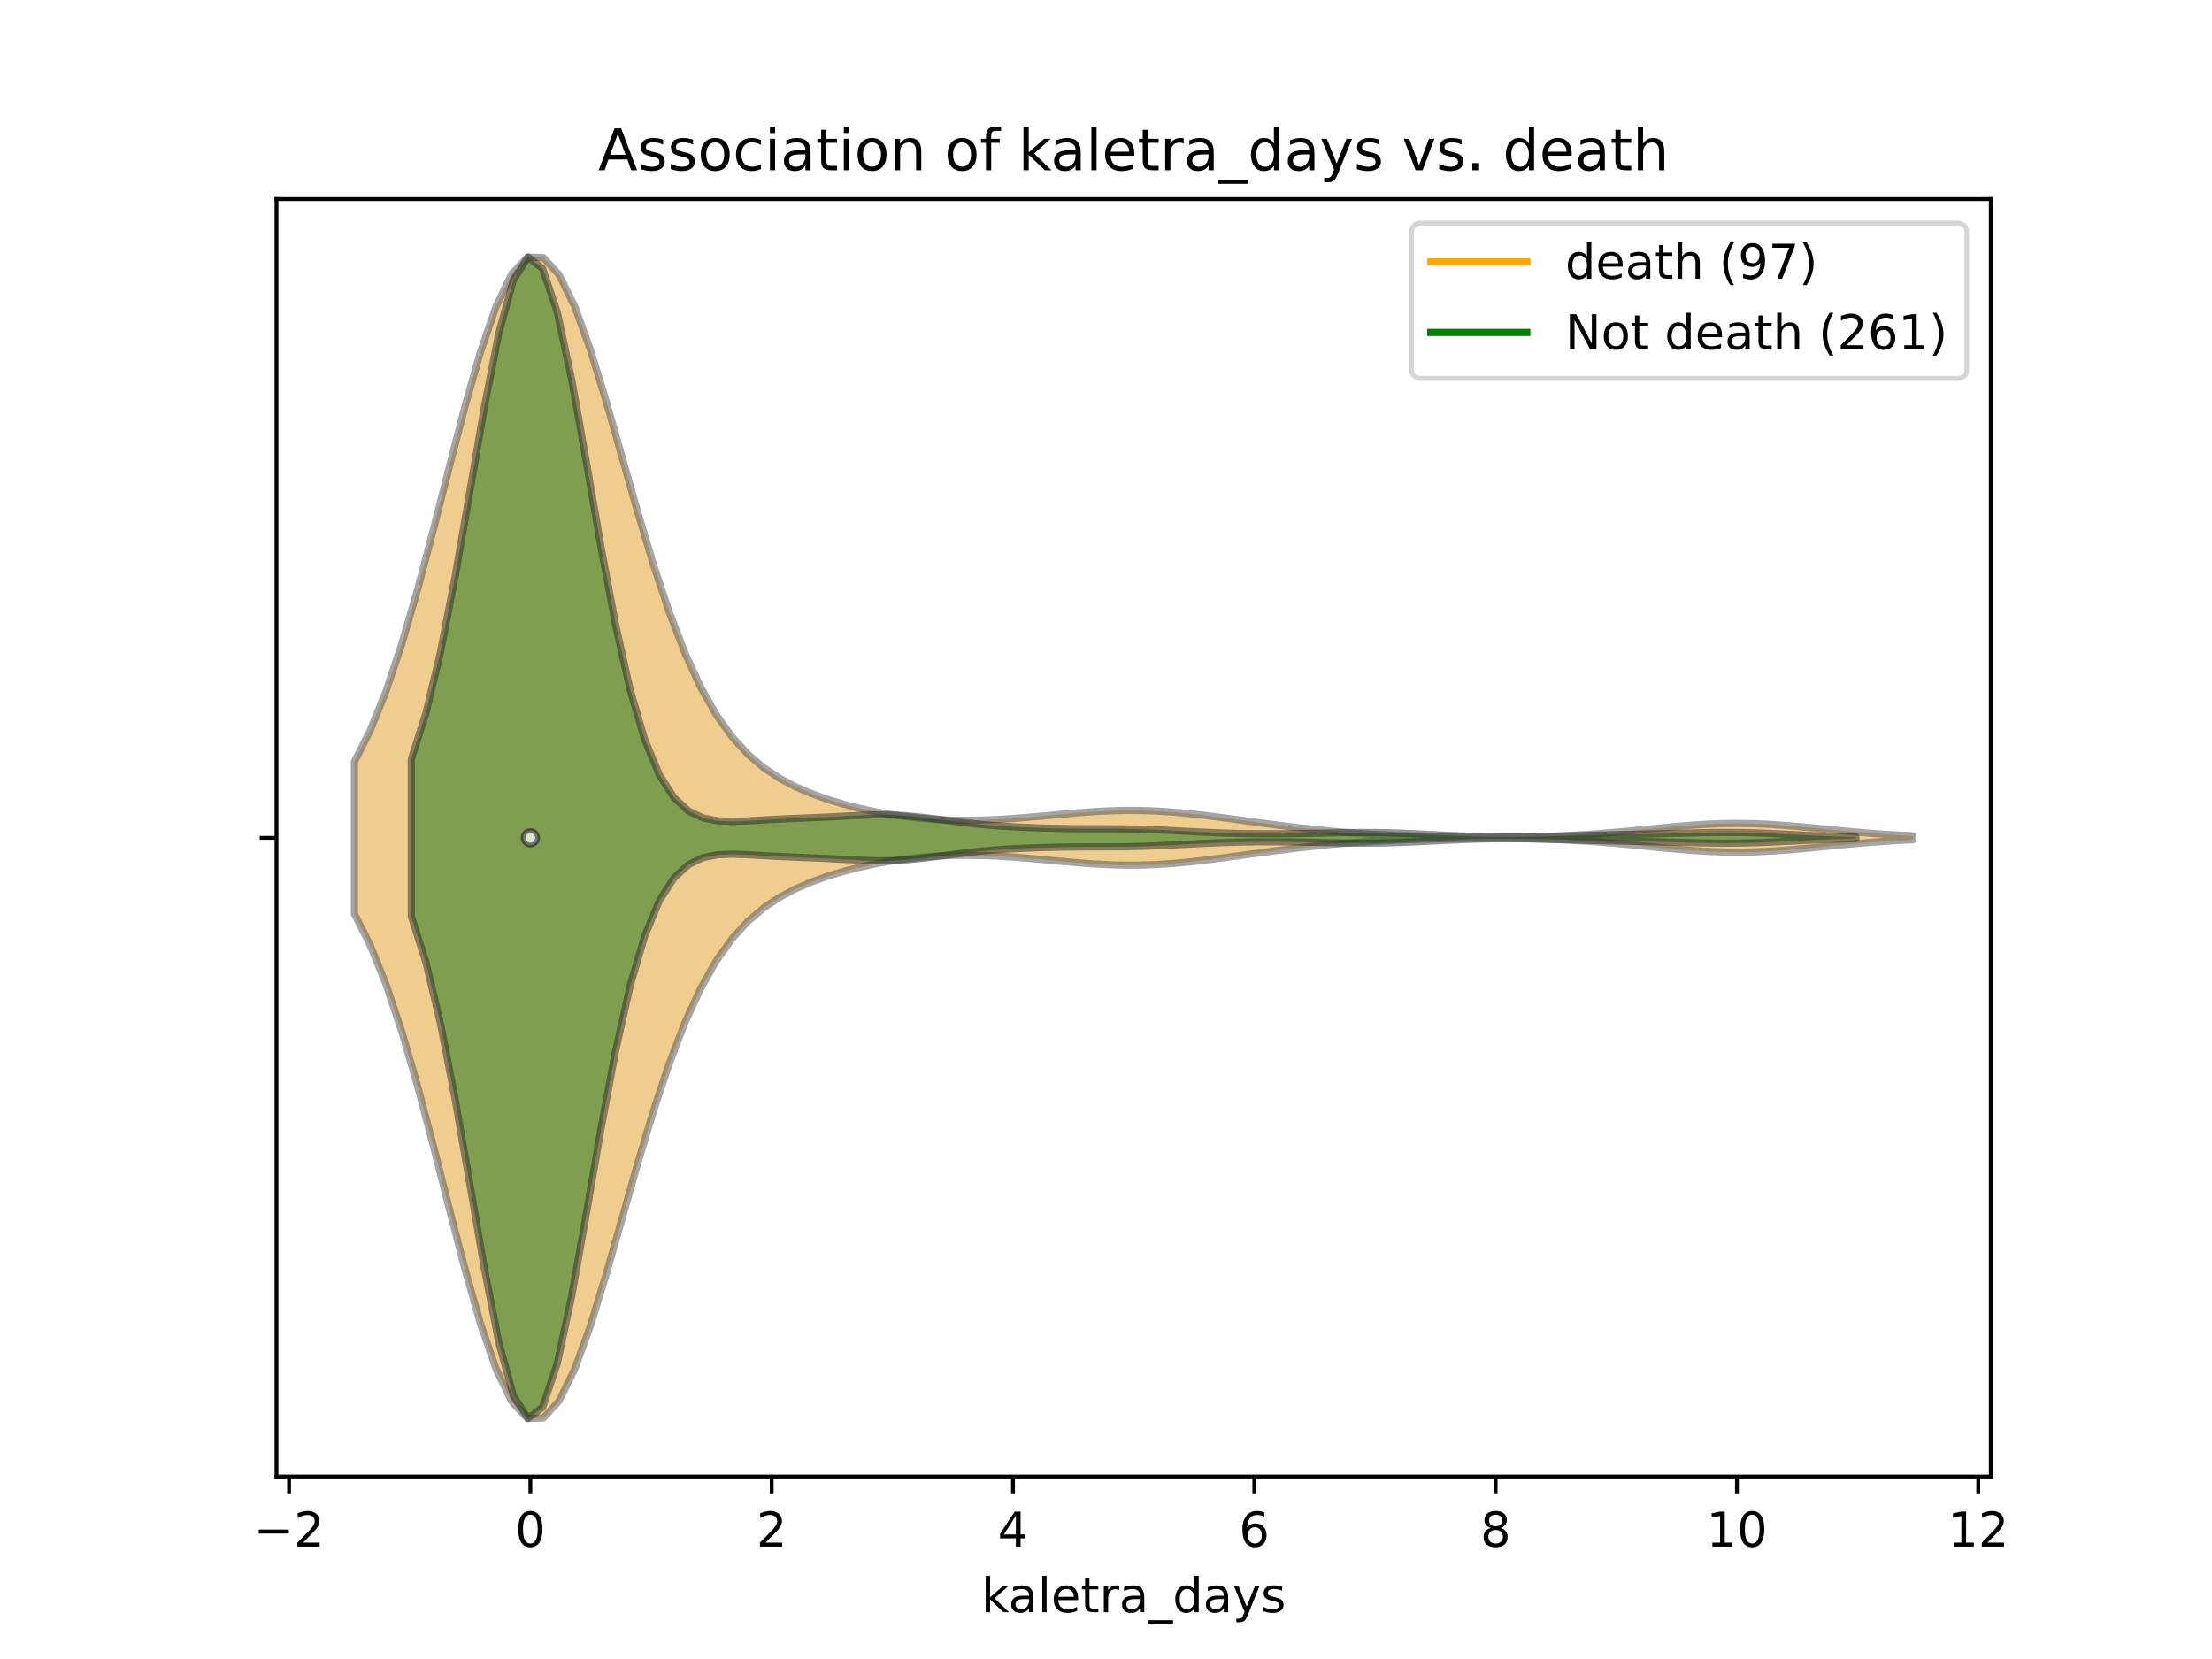 <?xml version="1.0" encoding="utf-8" standalone="no"?>
<!DOCTYPE svg PUBLIC "-//W3C//DTD SVG 1.1//EN"
  "http://www.w3.org/Graphics/SVG/1.1/DTD/svg11.dtd">
<!-- Created with matplotlib (https://matplotlib.org/) -->
<svg height="345.6pt" version="1.1" viewBox="0 0 460.8 345.6" width="460.8pt" xmlns="http://www.w3.org/2000/svg" xmlns:xlink="http://www.w3.org/1999/xlink">
 <defs>
  <style type="text/css">
*{stroke-linecap:butt;stroke-linejoin:round;}
  </style>
 </defs>
 <g id="figure_1">
  <g id="patch_1">
   <path d="M 0 345.6 
L 460.8 345.6 
L 460.8 0 
L 0 0 
z
" style="fill:#ffffff;"/>
  </g>
  <g id="axes_1">
   <g id="patch_2">
    <path d="M 57.6 307.584 
L 414.72 307.584 
L 414.72 41.472 
L 57.6 41.472 
z
" style="fill:#ffffff;"/>
   </g>
   <g id="PolyCollection_1">
    <defs>
     <path d="M 73.833 -155.206 
L 73.833 -186.938 
L 77.112 -193.419 
L 80.391 -201.56 
L 83.671 -211.366 
L 86.95 -222.662 
L 90.229 -235.068 
L 93.509 -247.991 
L 96.788 -260.664 
L 100.067 -272.215 
L 103.347 -281.768 
L 106.626 -288.556 
L 109.905 -292.032 
L 113.185 -291.946 
L 116.464 -288.379 
L 119.743 -281.729 
L 123.023 -272.643 
L 126.302 -261.919 
L 129.581 -250.399 
L 132.861 -238.859 
L 136.14 -227.936 
L 139.42 -218.081 
L 142.699 -209.549 
L 145.978 -202.421 
L 149.258 -196.639 
L 152.537 -192.054 
L 155.816 -188.469 
L 159.096 -185.678 
L 162.375 -183.49 
L 165.654 -181.747 
L 168.934 -180.326 
L 172.213 -179.141 
L 175.492 -178.138 
L 178.772 -177.283 
L 182.051 -176.561 
L 185.33 -175.962 
L 188.61 -175.484 
L 191.889 -175.124 
L 195.168 -174.878 
L 198.448 -174.742 
L 201.727 -174.709 
L 205.006 -174.77 
L 208.286 -174.915 
L 211.565 -175.129 
L 214.844 -175.395 
L 218.124 -175.693 
L 221.403 -175.997 
L 224.682 -176.283 
L 227.962 -176.522 
L 231.241 -176.692 
L 234.52 -176.774 
L 237.8 -176.756 
L 241.079 -176.635 
L 244.358 -176.417 
L 247.638 -176.115 
L 250.917 -175.745 
L 254.196 -175.33 
L 257.476 -174.888 
L 260.755 -174.437 
L 264.034 -173.993 
L 267.314 -173.567 
L 270.593 -173.168 
L 273.872 -172.803 
L 277.152 -172.474 
L 280.431 -172.186 
L 283.71 -171.938 
L 286.99 -171.73 
L 290.269 -171.561 
L 293.548 -171.427 
L 296.828 -171.325 
L 300.107 -171.252 
L 303.386 -171.203 
L 306.666 -171.177 
L 309.945 -171.172 
L 313.224 -171.189 
L 316.504 -171.229 
L 319.783 -171.297 
L 323.062 -171.397 
L 326.342 -171.534 
L 329.621 -171.713 
L 332.9 -171.935 
L 336.18 -172.198 
L 339.459 -172.495 
L 342.739 -172.815 
L 346.018 -173.138 
L 349.297 -173.445 
L 352.577 -173.712 
L 355.856 -173.916 
L 359.135 -174.039 
L 362.415 -174.07 
L 365.694 -174.005 
L 368.973 -173.852 
L 372.253 -173.624 
L 375.532 -173.34 
L 378.811 -173.025 
L 382.091 -172.7 
L 385.37 -172.387 
L 388.649 -172.1 
L 391.929 -171.851 
L 395.208 -171.643 
L 398.487 -171.478 
L 398.487 -170.666 
L 398.487 -170.666 
L 395.208 -170.501 
L 391.929 -170.293 
L 388.649 -170.044 
L 385.37 -169.757 
L 382.091 -169.444 
L 378.811 -169.119 
L 375.532 -168.804 
L 372.253 -168.52 
L 368.973 -168.292 
L 365.694 -168.139 
L 362.415 -168.074 
L 359.135 -168.105 
L 355.856 -168.228 
L 352.577 -168.432 
L 349.297 -168.699 
L 346.018 -169.006 
L 342.739 -169.329 
L 339.459 -169.649 
L 336.18 -169.946 
L 332.9 -170.209 
L 329.621 -170.431 
L 326.342 -170.61 
L 323.062 -170.747 
L 319.783 -170.847 
L 316.504 -170.915 
L 313.224 -170.955 
L 309.945 -170.972 
L 306.666 -170.967 
L 303.386 -170.941 
L 300.107 -170.892 
L 296.828 -170.819 
L 293.548 -170.717 
L 290.269 -170.583 
L 286.99 -170.414 
L 283.71 -170.206 
L 280.431 -169.958 
L 277.152 -169.67 
L 273.872 -169.341 
L 270.593 -168.976 
L 267.314 -168.577 
L 264.034 -168.151 
L 260.755 -167.707 
L 257.476 -167.256 
L 254.196 -166.814 
L 250.917 -166.399 
L 247.638 -166.029 
L 244.358 -165.727 
L 241.079 -165.509 
L 237.8 -165.388 
L 234.52 -165.37 
L 231.241 -165.452 
L 227.962 -165.622 
L 224.682 -165.861 
L 221.403 -166.147 
L 218.124 -166.451 
L 214.844 -166.749 
L 211.565 -167.015 
L 208.286 -167.229 
L 205.006 -167.374 
L 201.727 -167.435 
L 198.448 -167.402 
L 195.168 -167.266 
L 191.889 -167.02 
L 188.61 -166.66 
L 185.33 -166.182 
L 182.051 -165.583 
L 178.772 -164.861 
L 175.492 -164.006 
L 172.213 -163.003 
L 168.934 -161.818 
L 165.654 -160.397 
L 162.375 -158.654 
L 159.096 -156.466 
L 155.816 -153.675 
L 152.537 -150.09 
L 149.258 -145.505 
L 145.978 -139.723 
L 142.699 -132.595 
L 139.42 -124.063 
L 136.14 -114.208 
L 132.861 -103.285 
L 129.581 -91.745 
L 126.302 -80.225 
L 123.023 -69.501 
L 119.743 -60.415 
L 116.464 -53.765 
L 113.185 -50.198 
L 109.905 -50.112 
L 106.626 -53.588 
L 103.347 -60.376 
L 100.067 -69.929 
L 96.788 -81.48 
L 93.509 -94.153 
L 90.229 -107.076 
L 86.95 -119.482 
L 83.671 -130.778 
L 80.391 -140.584 
L 77.112 -148.725 
L 73.833 -155.206 
z
" id="mb355ed49d2" style="stroke:#4c4c4c;stroke-opacity:0.5;stroke-width:1.5;"/>
    </defs>
    <g clip-path="url(#p6297c98e65)">
     <use style="fill:#df9c20;fill-opacity:0.5;stroke:#4c4c4c;stroke-opacity:0.5;stroke-width:1.5;" x="0" xlink:href="#mb355ed49d2" y="345.6"/>
    </g>
   </g>
   <g id="PolyCollection_2">
    <defs>
     <path d="M 85.68 -154.706 
L 85.68 -187.438 
L 88.72 -197.003 
L 91.76 -209.761 
L 94.8 -225.432 
L 97.84 -242.998 
L 100.88 -260.693 
L 103.92 -276.235 
L 106.96 -287.288 
L 110 -292.032 
L 113.04 -289.659 
L 116.08 -280.601 
L 119.12 -266.405 
L 122.16 -249.309 
L 125.2 -231.665 
L 128.24 -215.436 
L 131.28 -201.88 
L 134.32 -191.499 
L 137.36 -184.182 
L 140.4 -179.443 
L 143.44 -176.651 
L 146.48 -175.203 
L 149.52 -174.602 
L 152.56 -174.479 
L 155.6 -174.584 
L 158.64 -174.763 
L 161.68 -174.934 
L 164.72 -175.074 
L 167.76 -175.196 
L 170.8 -175.323 
L 173.84 -175.473 
L 176.88 -175.638 
L 179.92 -175.782 
L 182.96 -175.858 
L 186 -175.82 
L 189.04 -175.648 
L 192.08 -175.354 
L 195.12 -174.977 
L 198.16 -174.573 
L 201.2 -174.192 
L 204.24 -173.866 
L 207.28 -173.604 
L 210.32 -173.402 
L 213.36 -173.247 
L 216.4 -173.129 
L 219.44 -173.045 
L 222.48 -172.993 
L 225.52 -172.969 
L 228.56 -172.963 
L 231.6 -172.955 
L 234.64 -172.925 
L 237.68 -172.858 
L 240.72 -172.748 
L 243.76 -172.604 
L 246.8 -172.442 
L 249.84 -172.283 
L 252.88 -172.144 
L 255.92 -172.035 
L 258.96 -171.959 
L 262 -171.917 
L 265.04 -171.906 
L 268.08 -171.923 
L 271.12 -171.965 
L 274.16 -172.026 
L 277.2 -172.093 
L 280.24 -172.153 
L 283.28 -172.186 
L 286.32 -172.178 
L 289.36 -172.122 
L 292.4 -172.02 
L 295.44 -171.883 
L 298.48 -171.73 
L 301.52 -171.579 
L 304.56 -171.448 
L 307.6 -171.347 
L 310.64 -171.284 
L 313.68 -171.258 
L 316.72 -171.268 
L 319.76 -171.308 
L 322.8 -171.37 
L 325.84 -171.448 
L 328.88 -171.531 
L 331.92 -171.612 
L 334.96 -171.686 
L 338 -171.752 
L 341.04 -171.815 
L 344.08 -171.879 
L 347.12 -171.95 
L 350.16 -172.026 
L 353.2 -172.101 
L 356.24 -172.16 
L 359.28 -172.187 
L 362.32 -172.171 
L 365.36 -172.105 
L 368.4 -171.994 
L 371.44 -171.851 
L 374.48 -171.694 
L 377.52 -171.541 
L 380.56 -171.405 
L 383.6 -171.295 
L 386.64 -171.213 
L 386.64 -170.931 
L 386.64 -170.931 
L 383.6 -170.849 
L 380.56 -170.739 
L 377.52 -170.603 
L 374.48 -170.45 
L 371.44 -170.293 
L 368.4 -170.15 
L 365.36 -170.039 
L 362.32 -169.973 
L 359.28 -169.957 
L 356.24 -169.984 
L 353.2 -170.043 
L 350.16 -170.118 
L 347.12 -170.194 
L 344.08 -170.265 
L 341.04 -170.329 
L 338 -170.392 
L 334.96 -170.458 
L 331.92 -170.532 
L 328.88 -170.613 
L 325.84 -170.696 
L 322.8 -170.774 
L 319.76 -170.836 
L 316.72 -170.876 
L 313.68 -170.886 
L 310.64 -170.86 
L 307.6 -170.797 
L 304.56 -170.696 
L 301.52 -170.565 
L 298.48 -170.414 
L 295.44 -170.261 
L 292.4 -170.124 
L 289.36 -170.022 
L 286.32 -169.966 
L 283.28 -169.958 
L 280.24 -169.991 
L 277.2 -170.051 
L 274.16 -170.118 
L 271.12 -170.179 
L 268.08 -170.221 
L 265.04 -170.238 
L 262 -170.227 
L 258.96 -170.185 
L 255.92 -170.109 
L 252.88 -170 
L 249.84 -169.861 
L 246.8 -169.702 
L 243.76 -169.54 
L 240.72 -169.396 
L 237.68 -169.286 
L 234.64 -169.219 
L 231.6 -169.189 
L 228.56 -169.181 
L 225.52 -169.175 
L 222.48 -169.151 
L 219.44 -169.099 
L 216.4 -169.015 
L 213.36 -168.897 
L 210.32 -168.742 
L 207.28 -168.54 
L 204.24 -168.278 
L 201.2 -167.952 
L 198.16 -167.571 
L 195.12 -167.167 
L 192.08 -166.79 
L 189.04 -166.496 
L 186 -166.324 
L 182.96 -166.286 
L 179.92 -166.362 
L 176.88 -166.506 
L 173.84 -166.671 
L 170.8 -166.821 
L 167.76 -166.948 
L 164.72 -167.07 
L 161.68 -167.21 
L 158.64 -167.381 
L 155.6 -167.56 
L 152.56 -167.665 
L 149.52 -167.542 
L 146.48 -166.941 
L 143.44 -165.493 
L 140.4 -162.701 
L 137.36 -157.962 
L 134.32 -150.645 
L 131.28 -140.264 
L 128.24 -126.708 
L 125.2 -110.479 
L 122.16 -92.835 
L 119.12 -75.739 
L 116.08 -61.543 
L 113.04 -52.485 
L 110 -50.112 
L 106.96 -54.856 
L 103.92 -65.909 
L 100.88 -81.451 
L 97.84 -99.146 
L 94.8 -116.712 
L 91.76 -132.383 
L 88.72 -145.141 
L 85.68 -154.706 
z
" id="m59dda4087d" style="stroke:#262626;stroke-opacity:0.5;stroke-width:1.5;"/>
    </defs>
    <g clip-path="url(#p6297c98e65)">
     <use style="fill:#107010;fill-opacity:0.5;stroke:#262626;stroke-opacity:0.5;stroke-width:1.5;" x="0" xlink:href="#m59dda4087d" y="345.6"/>
    </g>
   </g>
   <g id="matplotlib.axis_1">
    <g id="xtick_1">
     <g id="line2d_1">
      <defs>
       <path d="M 0 0 
L 0 3.5 
" id="m15d8cca584" style="stroke:#000000;stroke-width:0.8;"/>
      </defs>
      <g>
       <use style="stroke:#000000;stroke-width:0.8;" x="60.214" xlink:href="#m15d8cca584" y="307.584"/>
      </g>
     </g>
     <g id="text_1">
      <!-- −2 -->
      <defs>
       <path d="M 10.594 35.5 
L 73.188 35.5 
L 73.188 27.203 
L 10.594 27.203 
z
" id="DejaVuSans-8722"/>
       <path d="M 19.188 8.297 
L 53.609 8.297 
L 53.609 0 
L 7.328 0 
L 7.328 8.297 
Q 12.938 14.109 22.625 23.891 
Q 32.328 33.688 34.812 36.531 
Q 39.547 41.844 41.422 45.531 
Q 43.312 49.219 43.312 52.781 
Q 43.312 58.594 39.234 62.25 
Q 35.156 65.922 28.609 65.922 
Q 23.969 65.922 18.812 64.312 
Q 13.672 62.703 7.812 59.422 
L 7.812 69.391 
Q 13.766 71.781 18.938 73 
Q 24.125 74.219 28.422 74.219 
Q 39.75 74.219 46.484 68.547 
Q 53.219 62.891 53.219 53.422 
Q 53.219 48.922 51.531 44.891 
Q 49.859 40.875 45.406 35.406 
Q 44.188 33.984 37.641 27.219 
Q 31.109 20.453 19.188 8.297 
z
" id="DejaVuSans-50"/>
      </defs>
      <g transform="translate(52.843 322.182)scale(0.1 -0.1)">
       <use xlink:href="#DejaVuSans-8722"/>
       <use x="83.789" xlink:href="#DejaVuSans-50"/>
      </g>
     </g>
    </g>
    <g id="xtick_2">
     <g id="line2d_2">
      <g>
       <use style="stroke:#000000;stroke-width:0.8;" x="110.484" xlink:href="#m15d8cca584" y="307.584"/>
      </g>
     </g>
     <g id="text_2">
      <!-- 0 -->
      <defs>
       <path d="M 31.781 66.406 
Q 24.172 66.406 20.328 58.906 
Q 16.5 51.422 16.5 36.375 
Q 16.5 21.391 20.328 13.891 
Q 24.172 6.391 31.781 6.391 
Q 39.453 6.391 43.281 13.891 
Q 47.125 21.391 47.125 36.375 
Q 47.125 51.422 43.281 58.906 
Q 39.453 66.406 31.781 66.406 
z
M 31.781 74.219 
Q 44.047 74.219 50.516 64.516 
Q 56.984 54.828 56.984 36.375 
Q 56.984 17.969 50.516 8.266 
Q 44.047 -1.422 31.781 -1.422 
Q 19.531 -1.422 13.062 8.266 
Q 6.594 17.969 6.594 36.375 
Q 6.594 54.828 13.062 64.516 
Q 19.531 74.219 31.781 74.219 
z
" id="DejaVuSans-48"/>
      </defs>
      <g transform="translate(107.303 322.182)scale(0.1 -0.1)">
       <use xlink:href="#DejaVuSans-48"/>
      </g>
     </g>
    </g>
    <g id="xtick_3">
     <g id="line2d_3">
      <g>
       <use style="stroke:#000000;stroke-width:0.8;" x="160.755" xlink:href="#m15d8cca584" y="307.584"/>
      </g>
     </g>
     <g id="text_3">
      <!-- 2 -->
      <g transform="translate(157.573 322.182)scale(0.1 -0.1)">
       <use xlink:href="#DejaVuSans-50"/>
      </g>
     </g>
    </g>
    <g id="xtick_4">
     <g id="line2d_4">
      <g>
       <use style="stroke:#000000;stroke-width:0.8;" x="211.025" xlink:href="#m15d8cca584" y="307.584"/>
      </g>
     </g>
     <g id="text_4">
      <!-- 4 -->
      <defs>
       <path d="M 37.797 64.312 
L 12.891 25.391 
L 37.797 25.391 
z
M 35.203 72.906 
L 47.609 72.906 
L 47.609 25.391 
L 58.016 25.391 
L 58.016 17.188 
L 47.609 17.188 
L 47.609 0 
L 37.797 0 
L 37.797 17.188 
L 4.891 17.188 
L 4.891 26.703 
z
" id="DejaVuSans-52"/>
      </defs>
      <g transform="translate(207.844 322.182)scale(0.1 -0.1)">
       <use xlink:href="#DejaVuSans-52"/>
      </g>
     </g>
    </g>
    <g id="xtick_5">
     <g id="line2d_5">
      <g>
       <use style="stroke:#000000;stroke-width:0.8;" x="261.295" xlink:href="#m15d8cca584" y="307.584"/>
      </g>
     </g>
     <g id="text_5">
      <!-- 6 -->
      <defs>
       <path d="M 33.016 40.375 
Q 26.375 40.375 22.484 35.828 
Q 18.609 31.297 18.609 23.391 
Q 18.609 15.531 22.484 10.953 
Q 26.375 6.391 33.016 6.391 
Q 39.656 6.391 43.531 10.953 
Q 47.406 15.531 47.406 23.391 
Q 47.406 31.297 43.531 35.828 
Q 39.656 40.375 33.016 40.375 
z
M 52.594 71.297 
L 52.594 62.312 
Q 48.875 64.062 45.094 64.984 
Q 41.312 65.922 37.594 65.922 
Q 27.828 65.922 22.672 59.328 
Q 17.531 52.734 16.797 39.406 
Q 19.672 43.656 24.016 45.922 
Q 28.375 48.188 33.594 48.188 
Q 44.578 48.188 50.953 41.516 
Q 57.328 34.859 57.328 23.391 
Q 57.328 12.156 50.688 5.359 
Q 44.047 -1.422 33.016 -1.422 
Q 20.359 -1.422 13.672 8.266 
Q 6.984 17.969 6.984 36.375 
Q 6.984 53.656 15.188 63.938 
Q 23.391 74.219 37.203 74.219 
Q 40.922 74.219 44.703 73.484 
Q 48.484 72.75 52.594 71.297 
z
" id="DejaVuSans-54"/>
      </defs>
      <g transform="translate(258.114 322.182)scale(0.1 -0.1)">
       <use xlink:href="#DejaVuSans-54"/>
      </g>
     </g>
    </g>
    <g id="xtick_6">
     <g id="line2d_6">
      <g>
       <use style="stroke:#000000;stroke-width:0.8;" x="311.565" xlink:href="#m15d8cca584" y="307.584"/>
      </g>
     </g>
     <g id="text_6">
      <!-- 8 -->
      <defs>
       <path d="M 31.781 34.625 
Q 24.75 34.625 20.719 30.859 
Q 16.703 27.094 16.703 20.516 
Q 16.703 13.922 20.719 10.156 
Q 24.75 6.391 31.781 6.391 
Q 38.812 6.391 42.859 10.172 
Q 46.922 13.969 46.922 20.516 
Q 46.922 27.094 42.891 30.859 
Q 38.875 34.625 31.781 34.625 
z
M 21.922 38.812 
Q 15.578 40.375 12.031 44.719 
Q 8.5 49.078 8.5 55.328 
Q 8.5 64.062 14.719 69.141 
Q 20.953 74.219 31.781 74.219 
Q 42.672 74.219 48.875 69.141 
Q 55.078 64.062 55.078 55.328 
Q 55.078 49.078 51.531 44.719 
Q 48 40.375 41.703 38.812 
Q 48.828 37.156 52.797 32.312 
Q 56.781 27.484 56.781 20.516 
Q 56.781 9.906 50.312 4.234 
Q 43.844 -1.422 31.781 -1.422 
Q 19.734 -1.422 13.25 4.234 
Q 6.781 9.906 6.781 20.516 
Q 6.781 27.484 10.781 32.312 
Q 14.797 37.156 21.922 38.812 
z
M 18.312 54.391 
Q 18.312 48.734 21.844 45.562 
Q 25.391 42.391 31.781 42.391 
Q 38.141 42.391 41.719 45.562 
Q 45.312 48.734 45.312 54.391 
Q 45.312 60.062 41.719 63.234 
Q 38.141 66.406 31.781 66.406 
Q 25.391 66.406 21.844 63.234 
Q 18.312 60.062 18.312 54.391 
z
" id="DejaVuSans-56"/>
      </defs>
      <g transform="translate(308.384 322.182)scale(0.1 -0.1)">
       <use xlink:href="#DejaVuSans-56"/>
      </g>
     </g>
    </g>
    <g id="xtick_7">
     <g id="line2d_7">
      <g>
       <use style="stroke:#000000;stroke-width:0.8;" x="361.836" xlink:href="#m15d8cca584" y="307.584"/>
      </g>
     </g>
     <g id="text_7">
      <!-- 10 -->
      <defs>
       <path d="M 12.406 8.297 
L 28.516 8.297 
L 28.516 63.922 
L 10.984 60.406 
L 10.984 69.391 
L 28.422 72.906 
L 38.281 72.906 
L 38.281 8.297 
L 54.391 8.297 
L 54.391 0 
L 12.406 0 
z
" id="DejaVuSans-49"/>
      </defs>
      <g transform="translate(355.473 322.182)scale(0.1 -0.1)">
       <use xlink:href="#DejaVuSans-49"/>
       <use x="63.623" xlink:href="#DejaVuSans-48"/>
      </g>
     </g>
    </g>
    <g id="xtick_8">
     <g id="line2d_8">
      <g>
       <use style="stroke:#000000;stroke-width:0.8;" x="412.106" xlink:href="#m15d8cca584" y="307.584"/>
      </g>
     </g>
     <g id="text_8">
      <!-- 12 -->
      <g transform="translate(405.744 322.182)scale(0.1 -0.1)">
       <use xlink:href="#DejaVuSans-49"/>
       <use x="63.623" xlink:href="#DejaVuSans-50"/>
      </g>
     </g>
    </g>
    <g id="text_9">
     <!-- kaletra_days -->
     <defs>
      <path d="M 9.078 75.984 
L 18.109 75.984 
L 18.109 31.109 
L 44.922 54.688 
L 56.391 54.688 
L 27.391 29.109 
L 57.625 0 
L 45.906 0 
L 18.109 26.703 
L 18.109 0 
L 9.078 0 
z
" id="DejaVuSans-107"/>
      <path d="M 34.281 27.484 
Q 23.391 27.484 19.188 25 
Q 14.984 22.516 14.984 16.5 
Q 14.984 11.719 18.141 8.906 
Q 21.297 6.109 26.703 6.109 
Q 34.188 6.109 38.703 11.406 
Q 43.219 16.703 43.219 25.484 
L 43.219 27.484 
z
M 52.203 31.203 
L 52.203 0 
L 43.219 0 
L 43.219 8.297 
Q 40.141 3.328 35.547 0.953 
Q 30.953 -1.422 24.312 -1.422 
Q 15.922 -1.422 10.953 3.297 
Q 6 8.016 6 15.922 
Q 6 25.141 12.172 29.828 
Q 18.359 34.516 30.609 34.516 
L 43.219 34.516 
L 43.219 35.406 
Q 43.219 41.609 39.141 45 
Q 35.062 48.391 27.688 48.391 
Q 23 48.391 18.547 47.266 
Q 14.109 46.141 10.016 43.891 
L 10.016 52.203 
Q 14.938 54.109 19.578 55.047 
Q 24.219 56 28.609 56 
Q 40.484 56 46.344 49.844 
Q 52.203 43.703 52.203 31.203 
z
" id="DejaVuSans-97"/>
      <path d="M 9.422 75.984 
L 18.406 75.984 
L 18.406 0 
L 9.422 0 
z
" id="DejaVuSans-108"/>
      <path d="M 56.203 29.594 
L 56.203 25.203 
L 14.891 25.203 
Q 15.484 15.922 20.484 11.062 
Q 25.484 6.203 34.422 6.203 
Q 39.594 6.203 44.453 7.469 
Q 49.312 8.734 54.109 11.281 
L 54.109 2.781 
Q 49.266 0.734 44.188 -0.344 
Q 39.109 -1.422 33.891 -1.422 
Q 20.797 -1.422 13.156 6.188 
Q 5.516 13.812 5.516 26.812 
Q 5.516 40.234 12.766 48.109 
Q 20.016 56 32.328 56 
Q 43.359 56 49.781 48.891 
Q 56.203 41.797 56.203 29.594 
z
M 47.219 32.234 
Q 47.125 39.594 43.094 43.984 
Q 39.062 48.391 32.422 48.391 
Q 24.906 48.391 20.391 44.141 
Q 15.875 39.891 15.188 32.172 
z
" id="DejaVuSans-101"/>
      <path d="M 18.312 70.219 
L 18.312 54.688 
L 36.812 54.688 
L 36.812 47.703 
L 18.312 47.703 
L 18.312 18.016 
Q 18.312 11.328 20.141 9.422 
Q 21.969 7.516 27.594 7.516 
L 36.812 7.516 
L 36.812 0 
L 27.594 0 
Q 17.188 0 13.234 3.875 
Q 9.281 7.766 9.281 18.016 
L 9.281 47.703 
L 2.688 47.703 
L 2.688 54.688 
L 9.281 54.688 
L 9.281 70.219 
z
" id="DejaVuSans-116"/>
      <path d="M 41.109 46.297 
Q 39.594 47.172 37.812 47.578 
Q 36.031 48 33.891 48 
Q 26.266 48 22.188 43.047 
Q 18.109 38.094 18.109 28.812 
L 18.109 0 
L 9.078 0 
L 9.078 54.688 
L 18.109 54.688 
L 18.109 46.188 
Q 20.953 51.172 25.484 53.578 
Q 30.031 56 36.531 56 
Q 37.453 56 38.578 55.875 
Q 39.703 55.766 41.062 55.516 
z
" id="DejaVuSans-114"/>
      <path d="M 50.984 -16.609 
L 50.984 -23.578 
L -0.984 -23.578 
L -0.984 -16.609 
z
" id="DejaVuSans-95"/>
      <path d="M 45.406 46.391 
L 45.406 75.984 
L 54.391 75.984 
L 54.391 0 
L 45.406 0 
L 45.406 8.203 
Q 42.578 3.328 38.25 0.953 
Q 33.938 -1.422 27.875 -1.422 
Q 17.969 -1.422 11.734 6.484 
Q 5.516 14.406 5.516 27.297 
Q 5.516 40.188 11.734 48.094 
Q 17.969 56 27.875 56 
Q 33.938 56 38.25 53.625 
Q 42.578 51.266 45.406 46.391 
z
M 14.797 27.297 
Q 14.797 17.391 18.875 11.75 
Q 22.953 6.109 30.078 6.109 
Q 37.203 6.109 41.297 11.75 
Q 45.406 17.391 45.406 27.297 
Q 45.406 37.203 41.297 42.844 
Q 37.203 48.484 30.078 48.484 
Q 22.953 48.484 18.875 42.844 
Q 14.797 37.203 14.797 27.297 
z
" id="DejaVuSans-100"/>
      <path d="M 32.172 -5.078 
Q 28.375 -14.844 24.75 -17.812 
Q 21.141 -20.797 15.094 -20.797 
L 7.906 -20.797 
L 7.906 -13.281 
L 13.188 -13.281 
Q 16.891 -13.281 18.938 -11.516 
Q 21 -9.766 23.484 -3.219 
L 25.094 0.875 
L 2.984 54.688 
L 12.5 54.688 
L 29.594 11.922 
L 46.688 54.688 
L 56.203 54.688 
z
" id="DejaVuSans-121"/>
      <path d="M 44.281 53.078 
L 44.281 44.578 
Q 40.484 46.531 36.375 47.5 
Q 32.281 48.484 27.875 48.484 
Q 21.188 48.484 17.844 46.438 
Q 14.5 44.391 14.5 40.281 
Q 14.5 37.156 16.891 35.375 
Q 19.281 33.594 26.516 31.984 
L 29.594 31.297 
Q 39.156 29.25 43.188 25.516 
Q 47.219 21.781 47.219 15.094 
Q 47.219 7.469 41.188 3.016 
Q 35.156 -1.422 24.609 -1.422 
Q 20.219 -1.422 15.453 -0.562 
Q 10.688 0.297 5.422 2 
L 5.422 11.281 
Q 10.406 8.688 15.234 7.391 
Q 20.062 6.109 24.812 6.109 
Q 31.156 6.109 34.562 8.281 
Q 37.984 10.453 37.984 14.406 
Q 37.984 18.062 35.516 20.016 
Q 33.062 21.969 24.703 23.781 
L 21.578 24.516 
Q 13.234 26.266 9.516 29.906 
Q 5.812 33.547 5.812 39.891 
Q 5.812 47.609 11.281 51.797 
Q 16.75 56 26.812 56 
Q 31.781 56 36.172 55.266 
Q 40.578 54.547 44.281 53.078 
z
" id="DejaVuSans-115"/>
     </defs>
     <g transform="translate(204.44 335.861)scale(0.1 -0.1)">
      <use xlink:href="#DejaVuSans-107"/>
      <use x="56.16" xlink:href="#DejaVuSans-97"/>
      <use x="117.439" xlink:href="#DejaVuSans-108"/>
      <use x="145.223" xlink:href="#DejaVuSans-101"/>
      <use x="206.746" xlink:href="#DejaVuSans-116"/>
      <use x="245.955" xlink:href="#DejaVuSans-114"/>
      <use x="287.068" xlink:href="#DejaVuSans-97"/>
      <use x="348.348" xlink:href="#DejaVuSans-95"/>
      <use x="398.348" xlink:href="#DejaVuSans-100"/>
      <use x="461.824" xlink:href="#DejaVuSans-97"/>
      <use x="523.104" xlink:href="#DejaVuSans-121"/>
      <use x="582.283" xlink:href="#DejaVuSans-115"/>
     </g>
    </g>
   </g>
   <g id="matplotlib.axis_2">
    <g id="ytick_1">
     <g id="line2d_9">
      <defs>
       <path d="M 0 0 
L -3.5 0 
" id="m99c859b192" style="stroke:#000000;stroke-width:0.8;"/>
      </defs>
      <g>
       <use style="stroke:#000000;stroke-width:0.8;" x="57.6" xlink:href="#m99c859b192" y="174.528"/>
      </g>
     </g>
    </g>
   </g>
   <g id="line2d_10">
    <path clip-path="url(#p6297c98e65)" d="M 110.484 174.528 
L 110.484 174.528 
" style="fill:none;stroke:#ffa500;stroke-linecap:square;stroke-width:1.5;"/>
   </g>
   <g id="line2d_11">
    <path clip-path="url(#p6297c98e65)" d="M 110.484 174.528 
L 110.484 174.528 
" style="fill:none;stroke:#4c4c4c;stroke-linecap:square;stroke-width:4.5;"/>
   </g>
   <g id="line2d_12">
    <path clip-path="url(#p6297c98e65)" d="M 110.484 174.528 
L 110.484 174.528 
" style="fill:none;stroke:#008000;stroke-linecap:square;stroke-width:1.5;"/>
   </g>
   <g id="line2d_13">
    <path clip-path="url(#p6297c98e65)" d="M 110.484 174.528 
L 110.484 174.528 
" style="fill:none;stroke:#262626;stroke-linecap:square;stroke-width:4.5;"/>
   </g>
   <g id="patch_3">
    <path d="M 57.6 307.584 
L 57.6 41.472 
" style="fill:none;stroke:#000000;stroke-linecap:square;stroke-linejoin:miter;stroke-width:0.8;"/>
   </g>
   <g id="patch_4">
    <path d="M 414.72 307.584 
L 414.72 41.472 
" style="fill:none;stroke:#000000;stroke-linecap:square;stroke-linejoin:miter;stroke-width:0.8;"/>
   </g>
   <g id="patch_5">
    <path d="M 57.6 307.584 
L 414.72 307.584 
" style="fill:none;stroke:#000000;stroke-linecap:square;stroke-linejoin:miter;stroke-width:0.8;"/>
   </g>
   <g id="patch_6">
    <path d="M 57.6 41.472 
L 414.72 41.472 
" style="fill:none;stroke:#000000;stroke-linecap:square;stroke-linejoin:miter;stroke-width:0.8;"/>
   </g>
   <g id="PathCollection_1">
    <defs>
     <path d="M 0 1.5 
C 0.398 1.5 0.779 1.342 1.061 1.061 
C 1.342 0.779 1.5 0.398 1.5 0 
C 1.5 -0.398 1.342 -0.779 1.061 -1.061 
C 0.779 -1.342 0.398 -1.5 0 -1.5 
C -0.398 -1.5 -0.779 -1.342 -1.061 -1.061 
C -1.342 -0.779 -1.5 -0.398 -1.5 0 
C -1.5 0.398 -1.342 0.779 -1.061 1.061 
C -0.779 1.342 -0.398 1.5 0 1.5 
z
" id="m546e177296" style="stroke:#4c4c4c;stroke-opacity:0.5;"/>
    </defs>
    <g clip-path="url(#p6297c98e65)">
     <use style="fill:#ffffff;fill-opacity:0.5;stroke:#4c4c4c;stroke-opacity:0.5;" x="110.484" xlink:href="#m546e177296" y="174.528"/>
    </g>
   </g>
   <g id="PathCollection_2">
    <defs>
     <path d="M 0 1.5 
C 0.398 1.5 0.779 1.342 1.061 1.061 
C 1.342 0.779 1.5 0.398 1.5 0 
C 1.5 -0.398 1.342 -0.779 1.061 -1.061 
C 0.779 -1.342 0.398 -1.5 0 -1.5 
C -0.398 -1.5 -0.779 -1.342 -1.061 -1.061 
C -1.342 -0.779 -1.5 -0.398 -1.5 0 
C -1.5 0.398 -1.342 0.779 -1.061 1.061 
C -0.779 1.342 -0.398 1.5 0 1.5 
z
" id="mad346d005d" style="stroke:#262626;stroke-opacity:0.5;"/>
    </defs>
    <g clip-path="url(#p6297c98e65)">
     <use style="fill:#ffffff;fill-opacity:0.5;stroke:#262626;stroke-opacity:0.5;" x="110.484" xlink:href="#mad346d005d" y="174.528"/>
    </g>
   </g>
   <g id="text_10">
    <!-- Association of kaletra_days vs. death -->
    <defs>
     <path d="M 34.188 63.188 
L 20.797 26.906 
L 47.609 26.906 
z
M 28.609 72.906 
L 39.797 72.906 
L 67.578 0 
L 57.328 0 
L 50.688 18.703 
L 17.828 18.703 
L 11.188 0 
L 0.781 0 
z
" id="DejaVuSans-65"/>
     <path d="M 30.609 48.391 
Q 23.391 48.391 19.188 42.75 
Q 14.984 37.109 14.984 27.297 
Q 14.984 17.484 19.156 11.844 
Q 23.344 6.203 30.609 6.203 
Q 37.797 6.203 41.984 11.859 
Q 46.188 17.531 46.188 27.297 
Q 46.188 37.016 41.984 42.703 
Q 37.797 48.391 30.609 48.391 
z
M 30.609 56 
Q 42.328 56 49.016 48.375 
Q 55.719 40.766 55.719 27.297 
Q 55.719 13.875 49.016 6.219 
Q 42.328 -1.422 30.609 -1.422 
Q 18.844 -1.422 12.172 6.219 
Q 5.516 13.875 5.516 27.297 
Q 5.516 40.766 12.172 48.375 
Q 18.844 56 30.609 56 
z
" id="DejaVuSans-111"/>
     <path d="M 48.781 52.594 
L 48.781 44.188 
Q 44.969 46.297 41.141 47.344 
Q 37.312 48.391 33.406 48.391 
Q 24.656 48.391 19.812 42.844 
Q 14.984 37.312 14.984 27.297 
Q 14.984 17.281 19.812 11.734 
Q 24.656 6.203 33.406 6.203 
Q 37.312 6.203 41.141 7.25 
Q 44.969 8.297 48.781 10.406 
L 48.781 2.094 
Q 45.016 0.344 40.984 -0.531 
Q 36.969 -1.422 32.422 -1.422 
Q 20.062 -1.422 12.781 6.344 
Q 5.516 14.109 5.516 27.297 
Q 5.516 40.672 12.859 48.328 
Q 20.219 56 33.016 56 
Q 37.156 56 41.109 55.141 
Q 45.062 54.297 48.781 52.594 
z
" id="DejaVuSans-99"/>
     <path d="M 9.422 54.688 
L 18.406 54.688 
L 18.406 0 
L 9.422 0 
z
M 9.422 75.984 
L 18.406 75.984 
L 18.406 64.594 
L 9.422 64.594 
z
" id="DejaVuSans-105"/>
     <path d="M 54.891 33.016 
L 54.891 0 
L 45.906 0 
L 45.906 32.719 
Q 45.906 40.484 42.875 44.328 
Q 39.844 48.188 33.797 48.188 
Q 26.516 48.188 22.312 43.547 
Q 18.109 38.922 18.109 30.906 
L 18.109 0 
L 9.078 0 
L 9.078 54.688 
L 18.109 54.688 
L 18.109 46.188 
Q 21.344 51.125 25.703 53.562 
Q 30.078 56 35.797 56 
Q 45.219 56 50.047 50.172 
Q 54.891 44.344 54.891 33.016 
z
" id="DejaVuSans-110"/>
     <path id="DejaVuSans-32"/>
     <path d="M 37.109 75.984 
L 37.109 68.5 
L 28.516 68.5 
Q 23.688 68.5 21.797 66.547 
Q 19.922 64.594 19.922 59.516 
L 19.922 54.688 
L 34.719 54.688 
L 34.719 47.703 
L 19.922 47.703 
L 19.922 0 
L 10.891 0 
L 10.891 47.703 
L 2.297 47.703 
L 2.297 54.688 
L 10.891 54.688 
L 10.891 58.5 
Q 10.891 67.625 15.141 71.797 
Q 19.391 75.984 28.609 75.984 
z
" id="DejaVuSans-102"/>
     <path d="M 2.984 54.688 
L 12.5 54.688 
L 29.594 8.797 
L 46.688 54.688 
L 56.203 54.688 
L 35.688 0 
L 23.484 0 
z
" id="DejaVuSans-118"/>
     <path d="M 10.688 12.406 
L 21 12.406 
L 21 0 
L 10.688 0 
z
" id="DejaVuSans-46"/>
     <path d="M 54.891 33.016 
L 54.891 0 
L 45.906 0 
L 45.906 32.719 
Q 45.906 40.484 42.875 44.328 
Q 39.844 48.188 33.797 48.188 
Q 26.516 48.188 22.312 43.547 
Q 18.109 38.922 18.109 30.906 
L 18.109 0 
L 9.078 0 
L 9.078 75.984 
L 18.109 75.984 
L 18.109 46.188 
Q 21.344 51.125 25.703 53.562 
Q 30.078 56 35.797 56 
Q 45.219 56 50.047 50.172 
Q 54.891 44.344 54.891 33.016 
z
" id="DejaVuSans-104"/>
    </defs>
    <g transform="translate(124.607 35.472)scale(0.12 -0.12)">
     <use xlink:href="#DejaVuSans-65"/>
     <use x="68.408" xlink:href="#DejaVuSans-115"/>
     <use x="120.508" xlink:href="#DejaVuSans-115"/>
     <use x="172.607" xlink:href="#DejaVuSans-111"/>
     <use x="233.789" xlink:href="#DejaVuSans-99"/>
     <use x="288.77" xlink:href="#DejaVuSans-105"/>
     <use x="316.553" xlink:href="#DejaVuSans-97"/>
     <use x="377.832" xlink:href="#DejaVuSans-116"/>
     <use x="417.041" xlink:href="#DejaVuSans-105"/>
     <use x="444.824" xlink:href="#DejaVuSans-111"/>
     <use x="506.006" xlink:href="#DejaVuSans-110"/>
     <use x="569.385" xlink:href="#DejaVuSans-32"/>
     <use x="601.172" xlink:href="#DejaVuSans-111"/>
     <use x="662.354" xlink:href="#DejaVuSans-102"/>
     <use x="697.559" xlink:href="#DejaVuSans-32"/>
     <use x="729.346" xlink:href="#DejaVuSans-107"/>
     <use x="785.506" xlink:href="#DejaVuSans-97"/>
     <use x="846.785" xlink:href="#DejaVuSans-108"/>
     <use x="874.568" xlink:href="#DejaVuSans-101"/>
     <use x="936.092" xlink:href="#DejaVuSans-116"/>
     <use x="975.301" xlink:href="#DejaVuSans-114"/>
     <use x="1016.414" xlink:href="#DejaVuSans-97"/>
     <use x="1077.693" xlink:href="#DejaVuSans-95"/>
     <use x="1127.693" xlink:href="#DejaVuSans-100"/>
     <use x="1191.17" xlink:href="#DejaVuSans-97"/>
     <use x="1252.449" xlink:href="#DejaVuSans-121"/>
     <use x="1311.629" xlink:href="#DejaVuSans-115"/>
     <use x="1363.729" xlink:href="#DejaVuSans-32"/>
     <use x="1395.516" xlink:href="#DejaVuSans-118"/>
     <use x="1454.695" xlink:href="#DejaVuSans-115"/>
     <use x="1506.795" xlink:href="#DejaVuSans-46"/>
     <use x="1538.582" xlink:href="#DejaVuSans-32"/>
     <use x="1570.369" xlink:href="#DejaVuSans-100"/>
     <use x="1633.846" xlink:href="#DejaVuSans-101"/>
     <use x="1695.369" xlink:href="#DejaVuSans-97"/>
     <use x="1756.648" xlink:href="#DejaVuSans-116"/>
     <use x="1795.857" xlink:href="#DejaVuSans-104"/>
    </g>
   </g>
   <g id="legend_1">
    <g id="patch_7">
     <path d="M 296.065 78.828 
L 407.72 78.828 
Q 409.72 78.828 409.72 76.828 
L 409.72 48.472 
Q 409.72 46.472 407.72 46.472 
L 296.065 46.472 
Q 294.065 46.472 294.065 48.472 
L 294.065 76.828 
Q 294.065 78.828 296.065 78.828 
z
" style="fill:#ffffff;opacity:0.8;stroke:#cccccc;stroke-linejoin:miter;"/>
    </g>
    <g id="line2d_14">
     <path d="M 298.065 54.57 
L 318.065 54.57 
" style="fill:none;stroke:#ffa500;stroke-linecap:square;stroke-width:1.5;"/>
    </g>
    <g id="line2d_15"/>
    <g id="text_11">
     <!-- death (97) -->
     <defs>
      <path d="M 31 75.875 
Q 24.469 64.656 21.281 53.656 
Q 18.109 42.672 18.109 31.391 
Q 18.109 20.125 21.312 9.062 
Q 24.516 -2 31 -13.188 
L 23.188 -13.188 
Q 15.875 -1.703 12.234 9.375 
Q 8.594 20.453 8.594 31.391 
Q 8.594 42.281 12.203 53.312 
Q 15.828 64.359 23.188 75.875 
z
" id="DejaVuSans-40"/>
      <path d="M 10.984 1.516 
L 10.984 10.5 
Q 14.703 8.734 18.5 7.812 
Q 22.312 6.891 25.984 6.891 
Q 35.75 6.891 40.891 13.453 
Q 46.047 20.016 46.781 33.406 
Q 43.953 29.203 39.594 26.953 
Q 35.25 24.703 29.984 24.703 
Q 19.047 24.703 12.672 31.312 
Q 6.297 37.938 6.297 49.422 
Q 6.297 60.641 12.938 67.422 
Q 19.578 74.219 30.609 74.219 
Q 43.266 74.219 49.922 64.516 
Q 56.594 54.828 56.594 36.375 
Q 56.594 19.141 48.406 8.859 
Q 40.234 -1.422 26.422 -1.422 
Q 22.703 -1.422 18.891 -0.688 
Q 15.094 0.047 10.984 1.516 
z
M 30.609 32.422 
Q 37.25 32.422 41.125 36.953 
Q 45.016 41.5 45.016 49.422 
Q 45.016 57.281 41.125 61.844 
Q 37.25 66.406 30.609 66.406 
Q 23.969 66.406 20.094 61.844 
Q 16.219 57.281 16.219 49.422 
Q 16.219 41.5 20.094 36.953 
Q 23.969 32.422 30.609 32.422 
z
" id="DejaVuSans-57"/>
      <path d="M 8.203 72.906 
L 55.078 72.906 
L 55.078 68.703 
L 28.609 0 
L 18.312 0 
L 43.219 64.594 
L 8.203 64.594 
z
" id="DejaVuSans-55"/>
      <path d="M 8.016 75.875 
L 15.828 75.875 
Q 23.141 64.359 26.781 53.312 
Q 30.422 42.281 30.422 31.391 
Q 30.422 20.453 26.781 9.375 
Q 23.141 -1.703 15.828 -13.188 
L 8.016 -13.188 
Q 14.5 -2 17.703 9.062 
Q 20.906 20.125 20.906 31.391 
Q 20.906 42.672 17.703 53.656 
Q 14.5 64.656 8.016 75.875 
z
" id="DejaVuSans-41"/>
     </defs>
     <g transform="translate(326.065 58.07)scale(0.1 -0.1)">
      <use xlink:href="#DejaVuSans-100"/>
      <use x="63.477" xlink:href="#DejaVuSans-101"/>
      <use x="125" xlink:href="#DejaVuSans-97"/>
      <use x="186.279" xlink:href="#DejaVuSans-116"/>
      <use x="225.488" xlink:href="#DejaVuSans-104"/>
      <use x="288.867" xlink:href="#DejaVuSans-32"/>
      <use x="320.654" xlink:href="#DejaVuSans-40"/>
      <use x="359.668" xlink:href="#DejaVuSans-57"/>
      <use x="423.291" xlink:href="#DejaVuSans-55"/>
      <use x="486.914" xlink:href="#DejaVuSans-41"/>
     </g>
    </g>
    <g id="line2d_16">
     <path d="M 298.065 69.249 
L 318.065 69.249 
" style="fill:none;stroke:#008000;stroke-linecap:square;stroke-width:1.5;"/>
    </g>
    <g id="line2d_17"/>
    <g id="text_12">
     <!-- Not death (261) -->
     <defs>
      <path d="M 9.812 72.906 
L 23.094 72.906 
L 55.422 11.922 
L 55.422 72.906 
L 64.984 72.906 
L 64.984 0 
L 51.703 0 
L 19.391 60.984 
L 19.391 0 
L 9.812 0 
z
" id="DejaVuSans-78"/>
     </defs>
     <g transform="translate(326.065 72.749)scale(0.1 -0.1)">
      <use xlink:href="#DejaVuSans-78"/>
      <use x="74.805" xlink:href="#DejaVuSans-111"/>
      <use x="135.986" xlink:href="#DejaVuSans-116"/>
      <use x="175.195" xlink:href="#DejaVuSans-32"/>
      <use x="206.982" xlink:href="#DejaVuSans-100"/>
      <use x="270.459" xlink:href="#DejaVuSans-101"/>
      <use x="331.982" xlink:href="#DejaVuSans-97"/>
      <use x="393.262" xlink:href="#DejaVuSans-116"/>
      <use x="432.471" xlink:href="#DejaVuSans-104"/>
      <use x="495.85" xlink:href="#DejaVuSans-32"/>
      <use x="527.637" xlink:href="#DejaVuSans-40"/>
      <use x="566.65" xlink:href="#DejaVuSans-50"/>
      <use x="630.273" xlink:href="#DejaVuSans-54"/>
      <use x="693.896" xlink:href="#DejaVuSans-49"/>
      <use x="757.52" xlink:href="#DejaVuSans-41"/>
     </g>
    </g>
   </g>
  </g>
 </g>
 <defs>
  <clipPath id="p6297c98e65">
   <rect height="266.112" width="357.12" x="57.6" y="41.472"/>
  </clipPath>
 </defs>
</svg>
